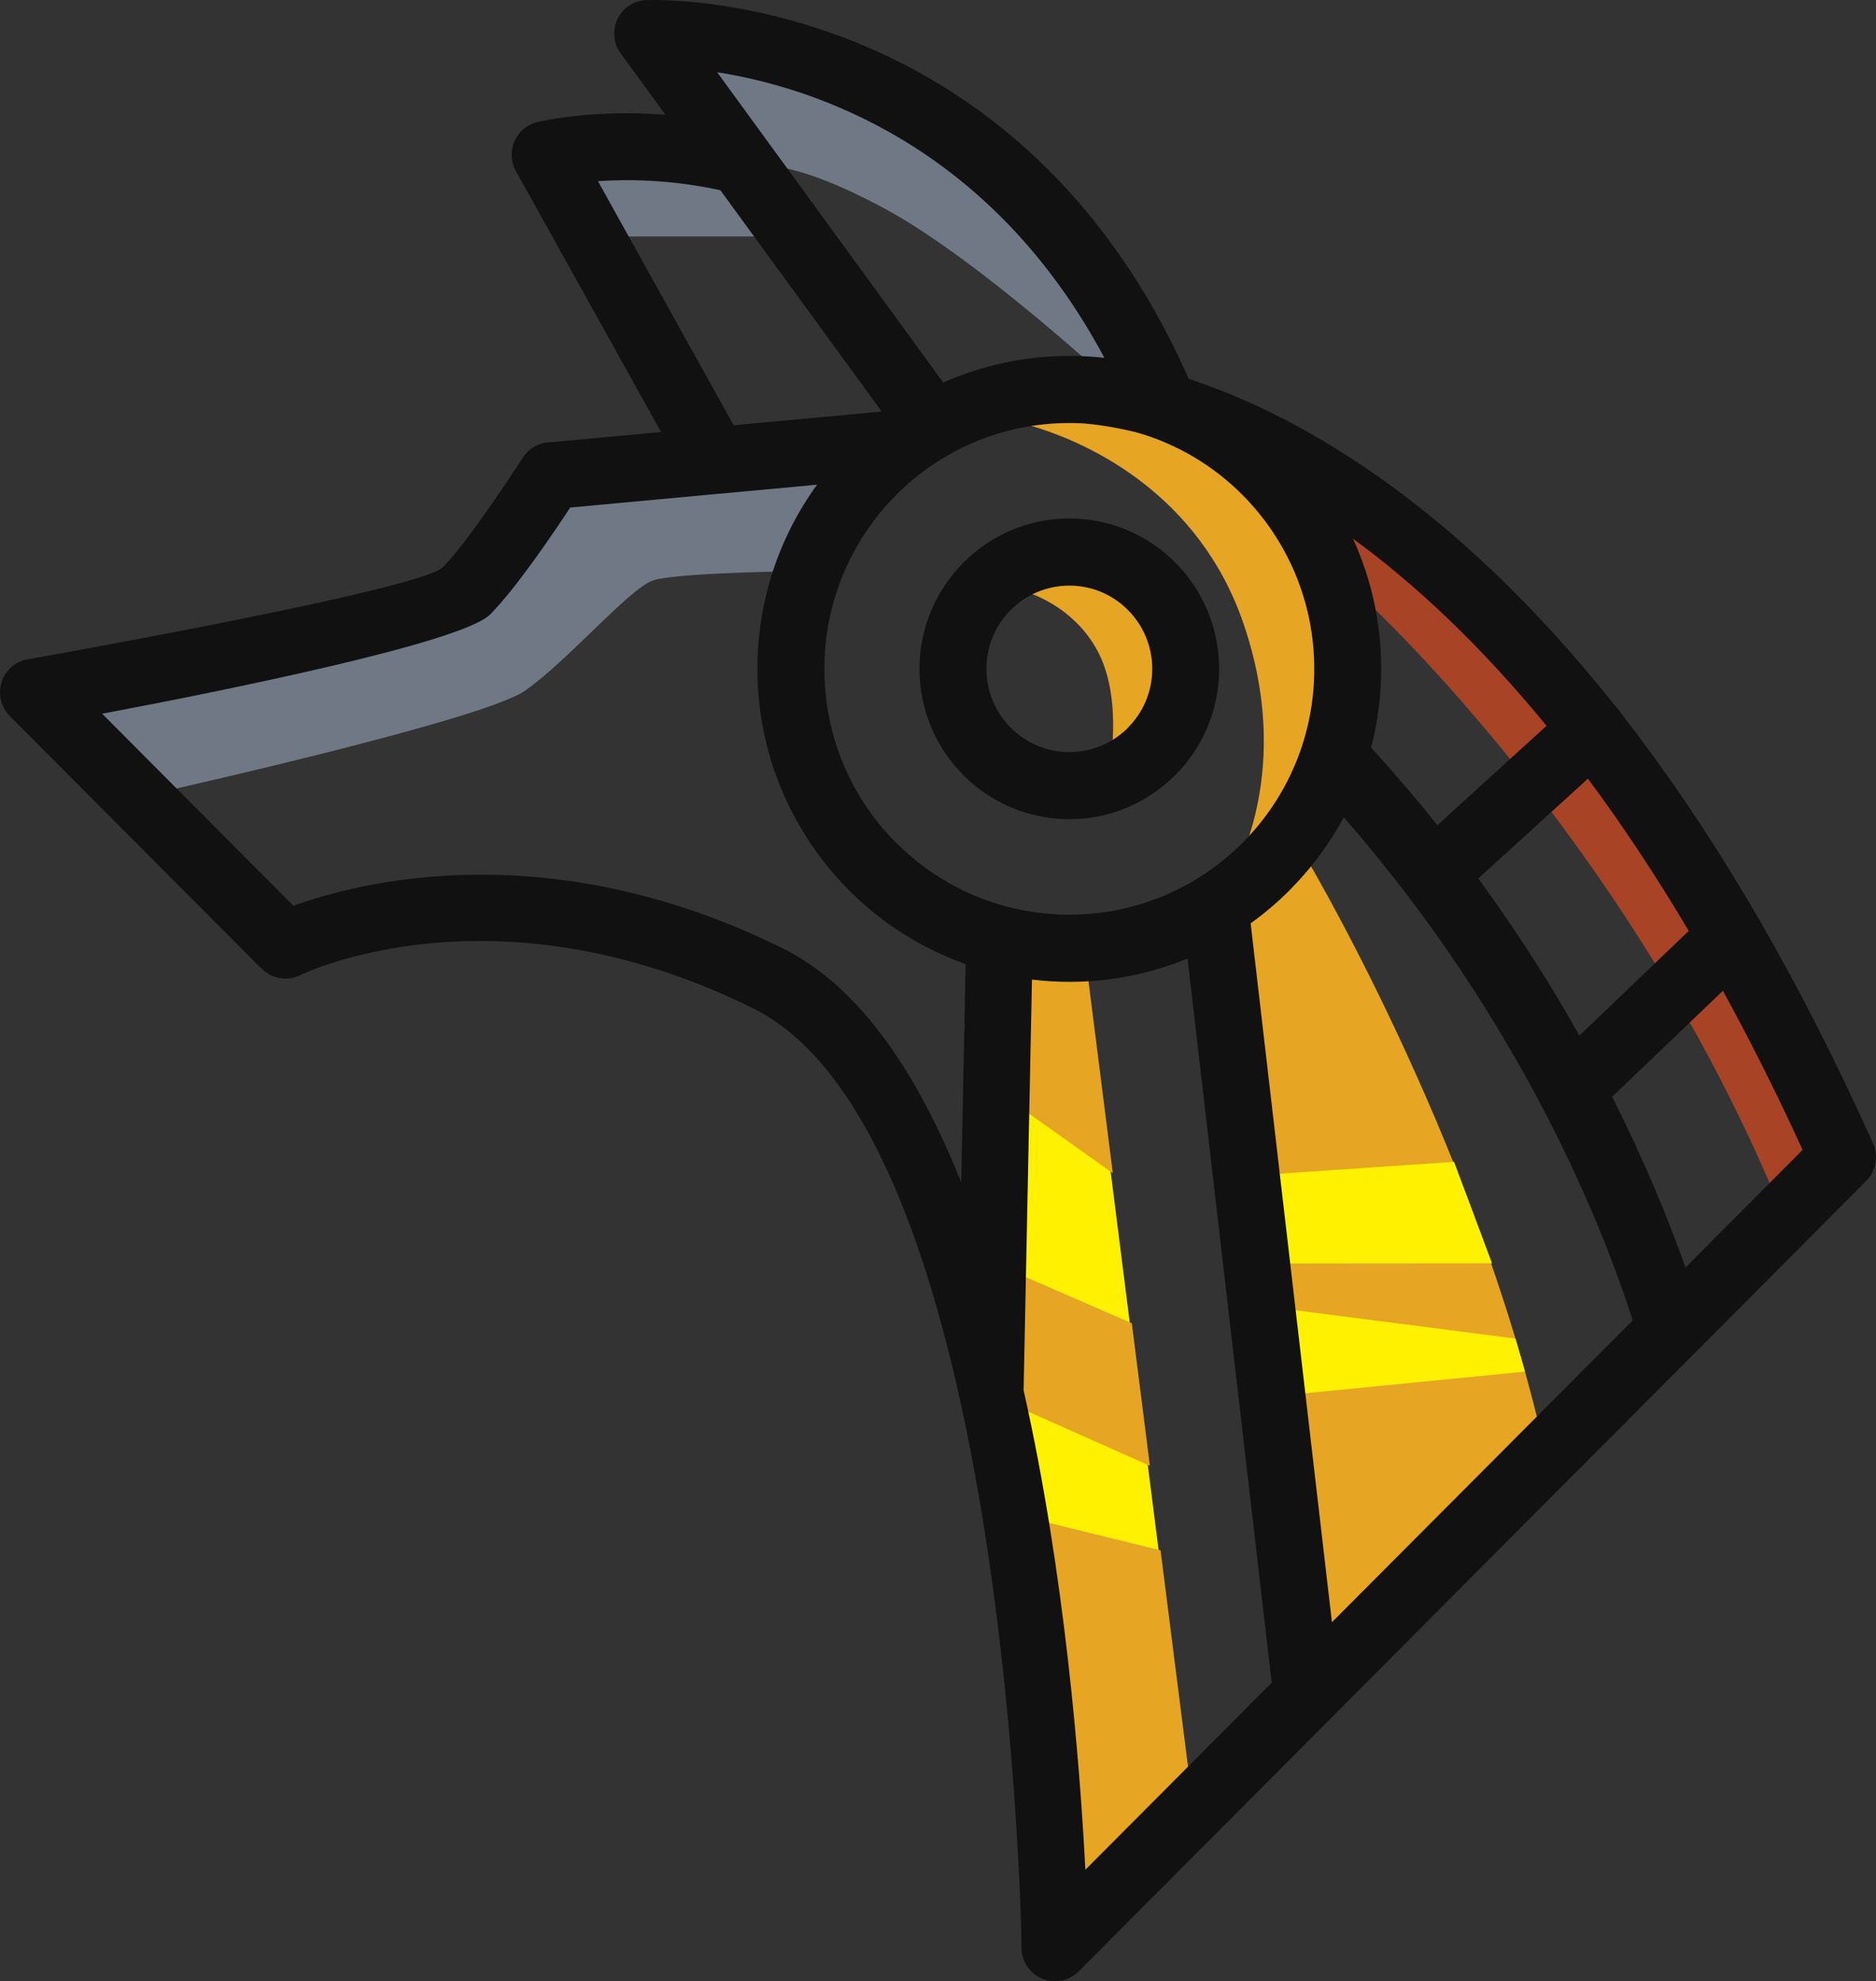 <svg version="1.1" id="图层_1" x="0px" y="0px" width="242.391px" height="256px" viewBox="0 0 242.391 256" enable-background="new 0 0 242.391 256" xml:space="preserve" xmlns:xml="http://www.w3.org/XML/1998/namespace" xmlns="http://www.w3.org/2000/svg" xmlns:xlink="http://www.w3.org/1999/xlink">
  <rect x="0" y="0" width="242.391" height="256" fill="#333333" stroke="none"/>
  <g>
    <polygon fill="#FFF100" points="141.698,137.173 143.434,150.856 145.819,169.698 148.087,187.595 149.43,198.2 150.587,207.323 
		135.902,210.507 124.602,162.987 124.602,132.356 	" class="color c1"/>
    <path fill="#E6A523" d="M148.573,189.396l-16.807-7.483c-0.082-0.358-0.152-0.716-0.232-1.078v-0.06l0.326-16.055l14.379,6.256
		L148.573,189.396z" class="color c2"/>
    <path fill="#E6A523" d="M153.784,230.517l-14.037,14.09c-0.562-10.826-1.924-28.937-5.152-48.063l15.357,3.771L153.784,230.517z" class="color c2"/>
    <path fill="#E6A523" d="M137.614,126.516c1,0,1.992-0.049,2.978-0.119l3.19,25.18l-11.487-8.152l0.352-17.21
		C134.274,126.412,135.928,126.516,137.614,126.516z" class="color c2"/>
    <path fill="#E6A523" d="M168.271,110.004c0,0,22.155,36.802,31.21,76.896l-7.891,8.734l-22.387,24.783l-0.384-3.157l-1.599-13.144
		l-0.845-6.953l-2.195-18.045l-1.631-13.426l-5.713-46.973L168.271,110.004z" class="color c2"/>
    <polygon fill="#FFF100" points="158.757,152.099 187.872,150.12 192.782,163.237 164.725,163.26 165.506,169.056 195.803,172.959 
		197.034,177.226 165.375,180.349 	" class="color c1"/>
    <path fill="#6F7884" d="M114.301,26.951c-12.491-6.735-16.709-5.481-16.709-5.481l2.196,9.084h-22.95l10.904,22.329L72.317,22.097
		l17.95-2.035L87.611,5.494h8.896c0,0,30.744,13.625,38.08,21.924c7.329,8.298,12.315,23.335,12.315,23.335l-2.219,0.093
		l0.349-0.093C145.033,50.753,126.781,33.684,114.301,26.951z" class="color c3"/>
    <path fill="#6F7884" d="M67.803,89.266c-5.357,3.731-45.421,12.722-49.151,13.555L7.407,90.199c0,0,50.407-10.022,53.212-12.992
		c2.813-2.978,13.882-17.384,13.882-17.384l16.432-1.45l2.409,4.942l26.953-7.091l-15.006,17.534
		c-2.768,0.034-18.104,0.255-20.944,1.252C81.23,76.105,73.426,85.35,67.803,89.266z" class="color c3"/>
    <path fill="#A84325" d="M174.259,64.485l9.359,5.321c0,0,15.143,17.072,27.005,29.13c11.859,12.058,28.396,53.088,28.396,53.088
		l-18.511,17.58l8.941-14.812l0.006-0.006c-3.094-7.402-6.543-14.396-10.159-20.935c-1.461-2.644-2.949-5.211-4.453-7.7
		c-4.393-7.276-8.91-13.881-13.243-19.715c-1.808-2.432-3.571-4.718-5.293-6.875c-6.948-8.727-12.993-15.159-16.659-18.853
		c-2.35-2.367-3.736-3.628-3.736-3.628l-0.51,4.362c-0.568-3.023-1.743-8.236-3.795-13.298L174.259,64.485z" class="color c4"/>
    <path fill="#E6A523" d="M127.959,52.04c0,0,22.461-2.663,33.385,2.666c10.924,5.321,14.043,28.661,14.043,28.661l-4.836,23.016
		l-12.296,8.761l-0.001-0.003c0.631-1.06,1.476-2.656,2.295-4.726c2.448-6.188,4.654-16.629,0.103-29.883
		c-5.747-16.741-19.913-23.092-26.271-25.156c-1.961-0.636-3.188-0.87-3.188-0.87c-1.267-0.031-2.521,0.143-3.761,0.469
		L127.959,52.04z" class="color c2"/>
    <path fill="#E6A523" d="M134.834,74.302c3.427-1.497,8.838-3.04,8.838-3.04l5.701,3.285c0,0,4.369,6.819,4.755,8.458
		c0.396,1.645-1.169,11.354-1.867,13.156c-0.289,0.737-1.857,1.538-3.61,2.231c-2.533,0.997-5.445,1.763-5.445,1.763
		s0.311-1.437,0.494-3.557c0.17-1.986,0.222-4.567-0.194-7.18c-0.276-1.714-0.749-3.438-1.538-5.002
		c-1.173-2.327-2.766-4.01-4.328-5.228c-1.143-0.886-2.265-1.524-3.195-1.966c-1.362-0.638-2.316-0.869-2.316-0.869
		C131.836,75.823,133.077,75.068,134.834,74.302z" class="color c2"/>
    <g>
      <path fill="#111111" d="M151.568,100.412l0.284-0.253c3.496-3.509,5.671-8.375,5.671-13.734c0-5.369-2.175-10.227-5.671-13.744
			c-3.492-3.513-8.346-5.687-13.689-5.687c-5.348,0-10.188,2.174-13.681,5.7c-3.504,3.521-5.681,8.381-5.681,13.73
			c0,5.359,2.177,10.225,5.672,13.734c3.5,3.517,8.342,5.69,13.688,5.69C143.369,105.849,148.092,103.779,151.568,100.412z
			 M127.452,86.425c0-2.986,1.187-5.669,3.142-7.605c1.93-1.95,4.615-3.153,7.57-3.153c2.956,0,5.645,1.203,7.571,3.153
			c1.941,1.942,3.142,4.634,3.142,7.605c0,2.966-1.197,5.658-3.142,7.6l-0.183,0.203c-1.932,1.827-4.536,2.948-7.39,2.948
			c-2.955,0-5.642-1.206-7.57-3.151C128.653,92.083,127.452,89.391,127.452,86.425z" class="color c5"/>
      <path fill="#111111" d="M242.018,147.76c-4.736-10.548-9.572-20.005-14.461-28.484c-0.112-0.253-0.254-0.494-0.412-0.722
			c-5.889-10.143-11.836-18.873-17.688-26.37c-0.164-0.288-0.355-0.557-0.594-0.809c-0.079-0.096-0.172-0.187-0.263-0.276
			c-21.363-26.906-41.709-37.774-55.014-42.151C131.821-0.353,87.091-0.079,83.709,0.009c-0.896-0.013-1.795,0.263-2.592,0.837
			c-1.91,1.411-2.328,4.124-0.921,6.051l5.78,7.926c-9.75-0.737-16.416,0.925-16.445,0.934c-0.403,0.084-0.822,0.24-1.209,0.453
			c-2.084,1.158-2.822,3.793-1.677,5.879l18.771,33.729l-14.238,1.32c-1.393,0.003-2.746,0.675-3.58,1.925
			c-0.021,0.033-6.91,10.743-10.365,14.218l-0.022,0.008C54.377,76.146,7.177,84.552,3.797,85.152
			c-0.926,0.111-1.816,0.521-2.536,1.236c-1.682,1.693-1.682,4.44,0,6.13l32.566,32.681l0.011-0.018
			c1.261,1.265,3.243,1.658,4.937,0.828c0.063-0.034,25.004-12.364,58.583,4.305c13.071,6.485,21.225,26.721,26.292,48.849
			l0.551,2.446c6.859,31.434,7.726,65.785,7.795,69.74c-0.082,1.213,0.332,2.457,1.263,3.381c1.684,1.693,4.428,1.693,6.112,0
			l79.39-79.693c0.102-0.094,0.191-0.189,0.293-0.286l22.077-22.171C242.356,151.354,242.76,149.444,242.018,147.76z
			 M218.199,120.284l-14.13,13.523c-3.619-6.434-7.941-13.289-13.063-20.299l14.165-12.899
			C209.48,106.409,213.841,112.935,218.199,120.284z M199.823,93.781l-14.097,12.839c-2.665-3.333-5.516-6.676-8.569-10.011
			c0.849-3.26,1.304-6.674,1.304-10.185c0-6.01-1.312-11.706-3.652-16.83C182.54,75.248,191.028,83.042,199.823,93.781z
			 M142.694,46.233c-1.494-0.166-2.996-0.245-4.53-0.245c-5.803,0-11.312,1.228-16.289,3.44L92.662,9.333
			C105.1,11.29,127.966,18.695,142.694,46.233z M77.255,23.406c3.904-0.27,9.45-0.208,15.824,1.172l20.844,28.596l-19.127,1.774
			L77.255,23.406z M124.193,152.771c-5.575-13.955-13.031-25.256-23.016-30.212c-30.365-15.07-55.021-8.521-63.259-5.514
			L13.2,92.221c15.119-2.855,46.374-9.129,50.114-12.812l0.067-0.069c3.304-3.343,8.144-10.485,10.293-13.762l18.947-1.755
			c0.119-0.006,0.242-0.016,0.375-0.031l12.576-1.167c-4.843,6.674-7.71,14.901-7.71,23.796c0,11.022,4.414,21.025,11.569,28.332
			l0.244,0.258c4.208,4.228,9.348,7.524,15.091,9.558L124.193,152.771z M115.785,108.885l-0.228-0.214
			c-5.602-5.715-9.04-13.571-9.04-22.246c0-8.771,3.546-16.718,9.268-22.468c5.717-5.743,13.637-9.297,22.378-9.297
			c0.576,0,1.146,0.012,1.718,0.041l0.132,0.012h0.01c1.454,0.117,3.751,0.411,6.731,1.126c5.305,1.494,10.018,4.324,13.787,8.116
			c5.722,5.752,9.27,13.7,9.27,22.47c0,8.777-3.533,16.721-9.258,22.46l-0.012,0.015c-1.709,1.708-3.604,3.224-5.66,4.507
			l-0.089,0.057l-0.146,0.092c-4.793,2.934-10.434,4.629-16.481,4.629C129.424,118.183,121.504,114.626,115.785,108.885z
			 M140.235,241.589c-0.692-13.382-2.63-38.199-7.978-61.955v-0.059l1.079-53.004c1.582,0.19,3.189,0.292,4.826,0.292
			c5.397,0,10.561-1.07,15.276-3.012l10.873,93.571L140.235,241.589z M172.094,209.608l-10.504-90.303
			c1.787-1.283,3.478-2.716,5.028-4.276l0.027-0.031c2.758-2.765,5.113-5.925,6.977-9.389c2.888,3.289,5.569,6.595,8.06,9.865
			l0.174,0.226c7.557,9.943,13.413,19.648,17.908,28.312c5.819,11.246,9.307,20.684,11.197,26.592L172.094,209.608z
			 M217.772,163.778c-2.031-5.752-5.084-13.367-9.474-22.062l14.312-13.7c3.453,6.299,6.904,13.133,10.3,20.561L217.772,163.778z" class="color c5"/>
    </g>
  </g>
</svg>